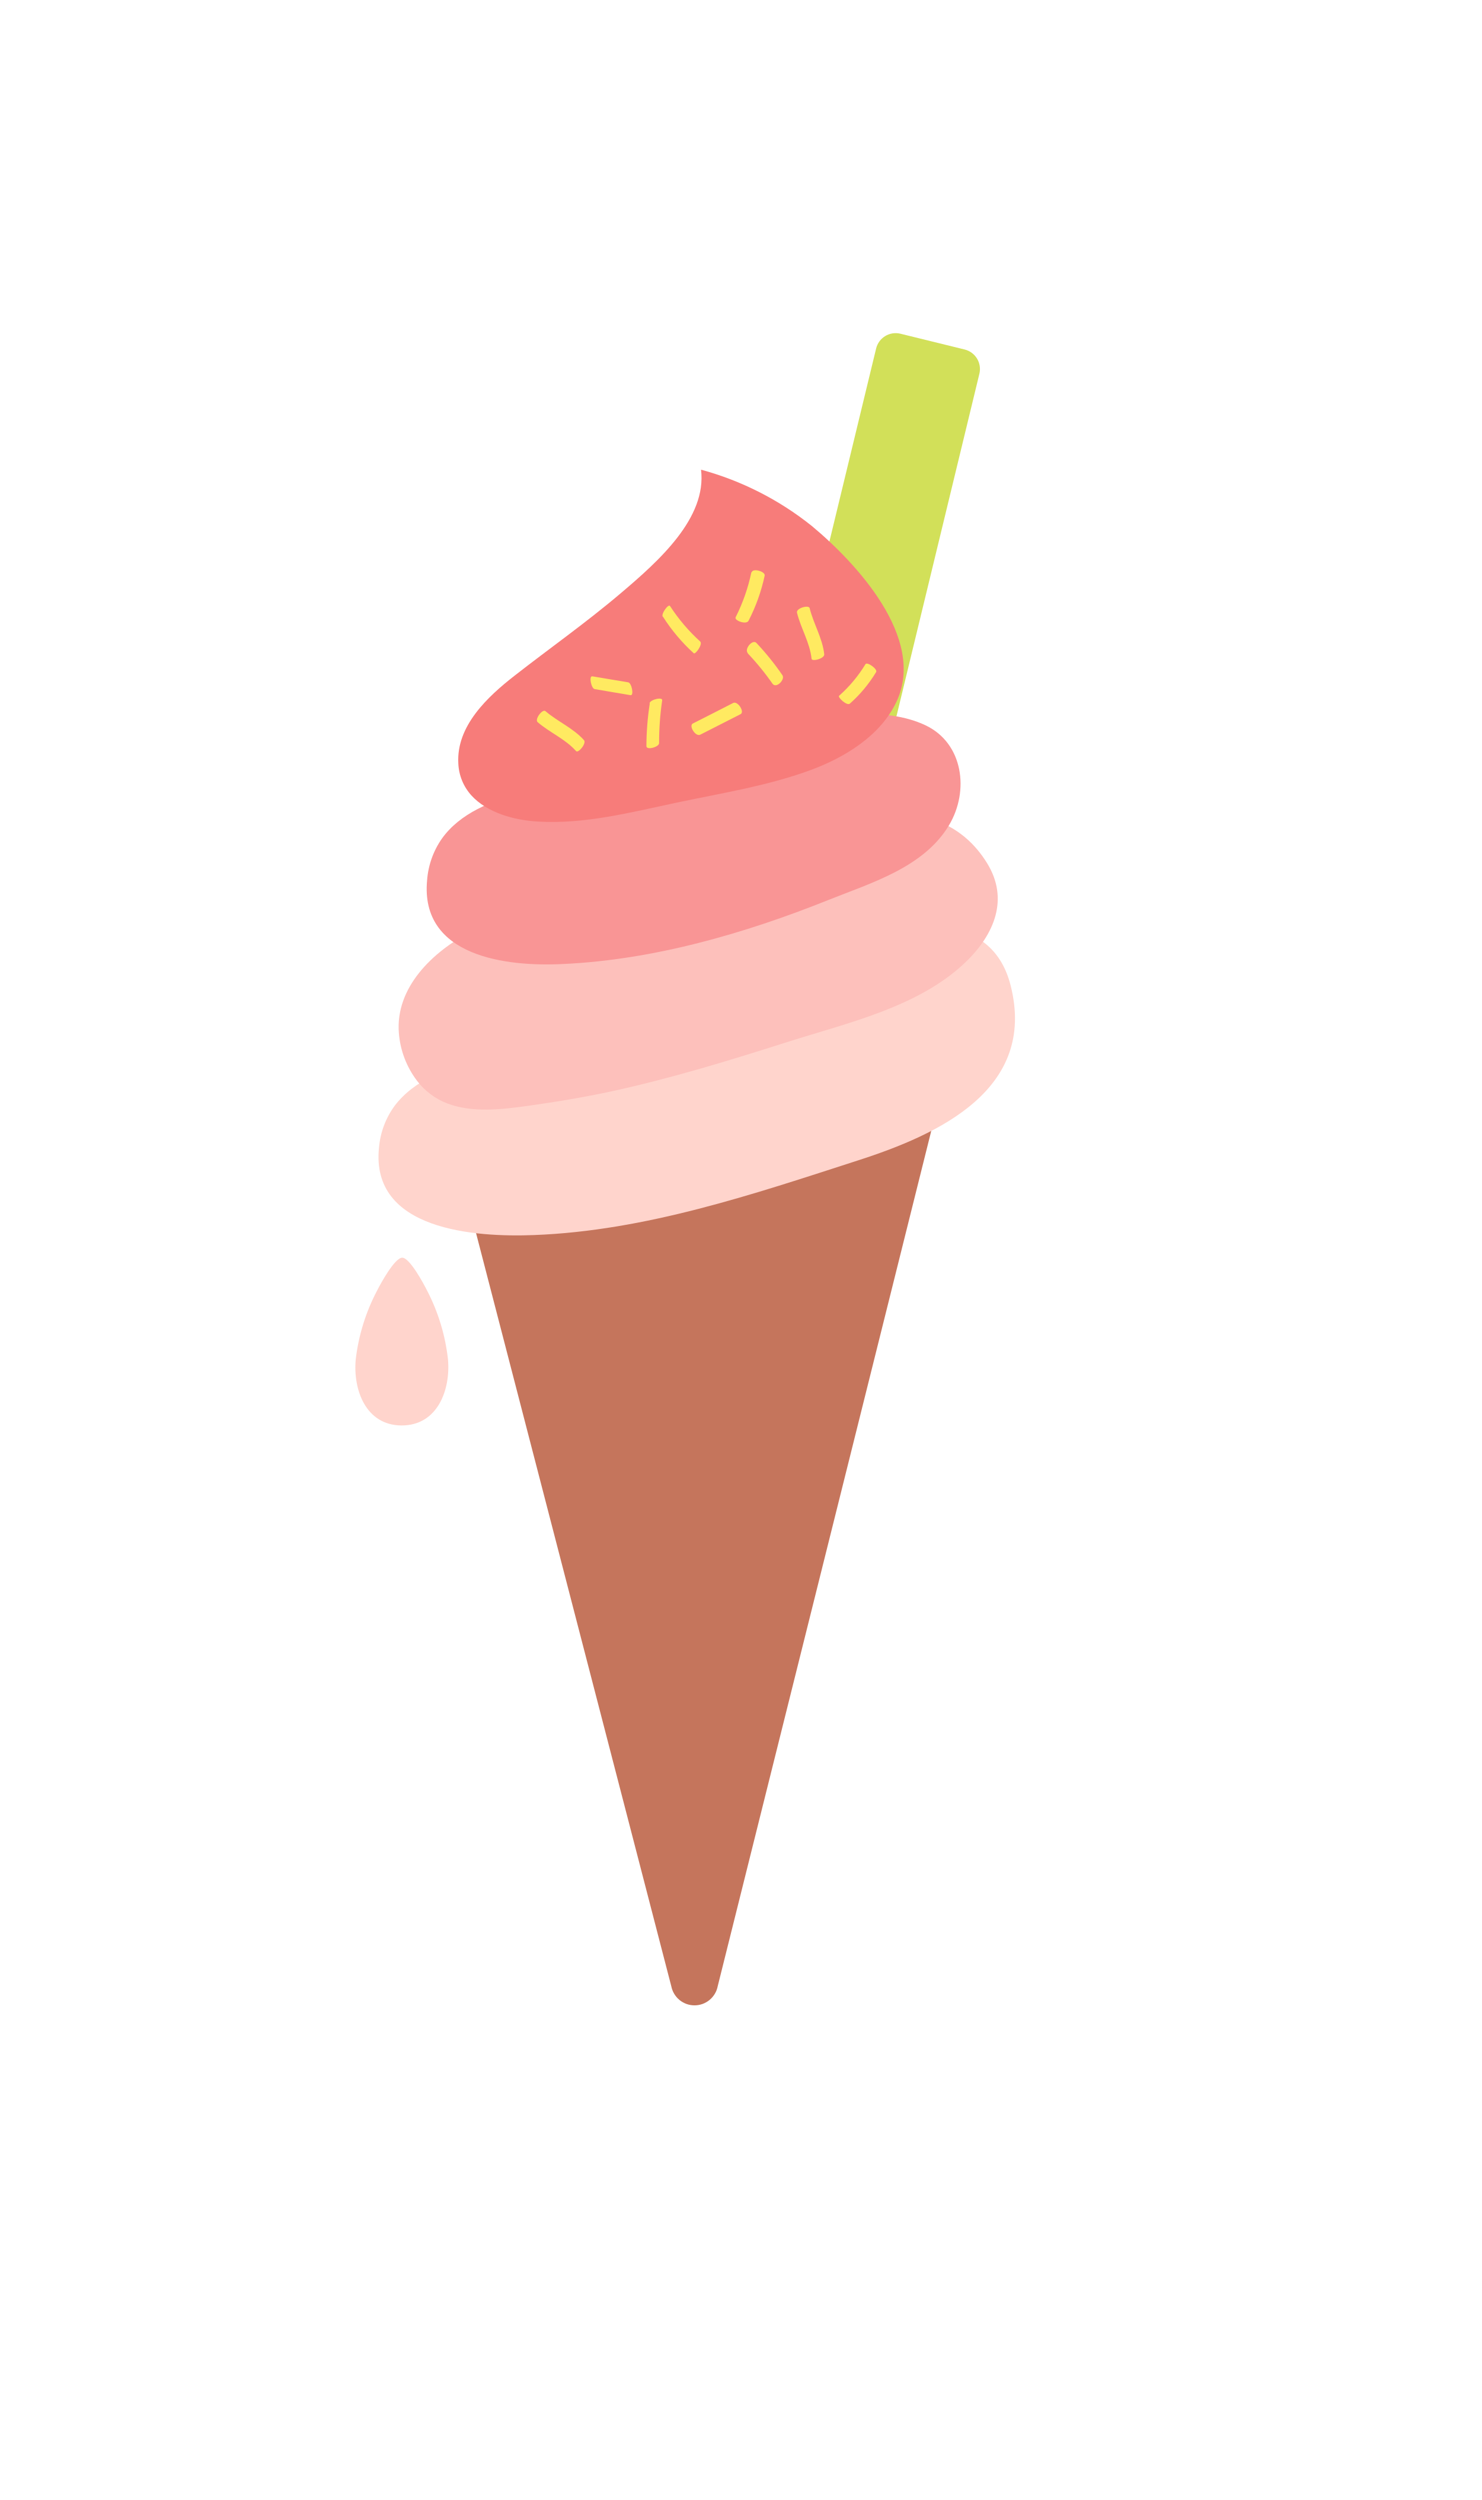 <svg width="188" height="317" viewBox="0 0 188 317" fill="none" xmlns="http://www.w3.org/2000/svg">
<g filter="url(#filter0_d_879_3715)">
<path d="M50.78 190.73H51.12C53.697 190.714 56.23 190.058 58.49 188.82L75.49 254.35C76.21 257.148 77.841 259.626 80.127 261.394C82.412 263.161 85.221 264.117 88.11 264.11H88.17C91.069 264.104 93.882 263.129 96.163 261.341C98.444 259.553 100.062 257.053 100.76 254.24L126.85 149.81C140.08 140.87 139.54 129.05 137.85 122.46C137.452 120.884 136.879 119.358 136.14 117.91C136.667 115.564 136.722 113.138 136.304 110.77C135.885 108.403 135 106.142 133.7 104.12C133.112 103.177 132.461 102.275 131.75 101.42C132.024 98.847 131.776 96.245 131.02 93.77C130.013 90.435 128.04 87.474 125.35 85.26L134 49.71C134.78 46.475 134.244 43.062 132.51 40.221C130.775 37.38 127.984 35.344 124.75 34.56L116.61 32.56C113.376 31.782 109.966 32.318 107.126 34.05C104.286 35.782 102.249 38.569 101.46 41.8L98.84 52.5C96.448 51.417 93.969 50.538 91.43 49.87C89.872 49.471 88.241 49.454 86.674 49.82C85.108 50.186 83.654 50.925 82.434 51.973C81.214 53.021 80.265 54.348 79.667 55.841C79.069 57.334 78.84 58.95 79 60.55C78.57 61.83 76.3 64.21 72.24 67.64C69.67 69.8 67 71.83 64.13 74C62.45 75.26 60.77 76.53 59.13 77.83C56.28 80.05 47.61 86.83 48.13 97.34C48.177 98.169 48.28 98.995 48.44 99.81C48.25 100.05 48.07 100.3 47.89 100.55C45.78 103.542 44.506 107.042 44.2 110.69C43.955 113.081 44.145 115.497 44.76 117.82C41.706 121.82 40.229 126.802 40.61 131.82C40.713 133.041 40.917 134.252 41.22 135.44C39.474 138.148 38.397 141.233 38.08 144.44C37.589 148.53 38.454 152.668 40.54 156.22C39.933 157.169 39.379 158.15 38.88 159.16C36.896 162.965 35.635 167.105 35.16 171.37C34.852 173.934 35.078 176.533 35.825 179.005C36.572 181.476 37.823 183.766 39.5 185.73C40.926 187.306 42.667 188.565 44.61 189.426C46.553 190.287 48.655 190.732 50.78 190.73Z" fill="white"/>
</g>
<path d="M108.72 111.46L95.62 108.29L111.14 44.19C111.219 43.864 111.361 43.557 111.558 43.286C111.756 43.016 112.004 42.786 112.29 42.612C112.576 42.437 112.894 42.321 113.225 42.269C113.556 42.217 113.894 42.231 114.22 42.31L122.36 44.31C122.686 44.389 122.993 44.531 123.264 44.728C123.535 44.926 123.764 45.174 123.939 45.461C124.113 45.746 124.23 46.064 124.281 46.395C124.333 46.726 124.319 47.065 124.24 47.39L108.72 111.46Z" fill="#D2E059"/>
<path d="M85.16 251.84L56.41 141L118.67 141.24L91.05 251.81C90.921 252.494 90.557 253.112 90.022 253.558C89.487 254.004 88.814 254.25 88.117 254.253C87.421 254.257 86.745 254.018 86.205 253.578C85.666 253.137 85.296 252.523 85.16 251.84Z" fill="#C5755C"/>
<path d="M50.08 140.18C48.938 141.729 48.246 143.563 48.08 145.48C46.96 156.01 60.31 156.88 67.75 156.59C81.91 156.05 95.52 151.43 108.89 147.11C119.1 143.82 131.55 138.11 128.2 124.93C123.11 104.93 82.01 130.66 74.14 132.11C67 133.42 54.93 133.79 50.08 140.18Z" fill="#FFD4CC"/>
<path d="M52.88 137C51.565 135.257 50.774 133.176 50.6 131C50.12 125.18 54.94 120.62 59.71 118.15C65.09 115.36 71.18 114.15 77.12 113.15C89.41 111.22 115.63 93.99 125.2 109.41C128.05 114 126.11 118.49 122.53 121.95C116.59 127.68 107.53 129.68 99.86 132.12C92.52 134.46 85.14 136.72 77.61 138.36C74.08 139.12 70.52 139.71 66.95 140.21C63.61 140.67 59.95 141.11 56.76 139.91C55.218 139.325 53.873 138.316 52.88 137Z" fill="#FDC0BB"/>
<path d="M56.06 106.32C54.969 107.878 54.32 109.703 54.18 111.6C53.27 121.3 64.26 122.6 71.49 122.22C82.93 121.69 94.49 118.35 105.05 114.12C110.52 111.93 117.21 109.98 120.41 104.59C122.97 100.28 122.21 94.24 117.41 91.96C112.25 89.53 105.59 90.75 100.19 91.55C92.7 92.64 86 97 78.59 98.4C71.9 99.67 60.58 100 56.06 106.32Z" fill="#F99595"/>
<path d="M59.79 100.84C58.779 99.719 58.195 98.278 58.14 96.77C57.88 92.04 61.85 88.34 65.26 85.68C69.73 82.19 74.34 78.95 78.68 75.27C83.6 71.11 89.68 65.68 88.93 59.55C94.061 60.941 98.851 63.375 103 66.7C108.62 71.38 117.46 80.87 113.76 88.89C111.76 93.26 107.14 96.06 102.76 97.66C97.29 99.66 91.47 100.57 85.76 101.78C80.05 102.99 74.12 104.53 68.21 104.16C65.25 104 61.79 103.05 59.79 100.84Z" fill="#F77C7A"/>
<path d="M84.1 78.19C85.189 79.9 86.5 81.457 88 82.82C88.21 83.03 89.18 81.68 88.83 81.34C87.363 80.013 86.075 78.5 85 76.84C84.8 76.5 83.84 77.84 84.07 78.19H84.1Z" fill="#FFEA61"/>
<path d="M95.32 72.54C94.906 74.526 94.234 76.449 93.32 78.26C93.1 78.66 94.67 79.26 94.96 78.7C95.888 76.898 96.574 74.981 97 73C97.14 72.46 95.5 72 95.36 72.55L95.32 72.54Z" fill="#FFEA61"/>
<path d="M101.1 77.67C101.59 79.67 102.73 81.45 102.95 83.51C102.95 83.93 104.62 83.51 104.56 82.95C104.33 80.89 103.2 79.1 102.71 77.11C102.6 76.65 100.98 77.11 101.1 77.67Z" fill="#FFEA61"/>
<path d="M68.19 91.55C69.74 92.89 71.7 93.68 73.08 95.23C73.36 95.54 74.44 94.23 74.08 93.84C72.7 92.3 70.75 91.5 69.19 90.16C68.83 89.85 67.81 91.16 68.19 91.55Z" fill="#FFEA61"/>
<path d="M79.69 86.51C78.18 86.25 76.69 86.02 75.14 85.75C74.68 85.67 74.99 87.29 75.44 87.37C76.95 87.64 78.44 87.87 79.99 88.14C80.45 88.22 80.14 86.59 79.69 86.51Z" fill="#FFEA61"/>
<path d="M82.43 89.17C82.152 90.967 82.008 92.782 82 94.6C82 95.15 83.57 94.73 83.61 94.24C83.605 92.423 83.735 90.608 84 88.81C84.11 88.32 82.51 88.67 82.39 89.17H82.43Z" fill="#FFEA61"/>
<path d="M94.85 82.83C95.996 84.036 97.049 85.326 98 86.69C98.47 87.35 99.64 86.15 99.25 85.6C98.257 84.153 97.154 82.786 95.95 81.51C95.46 81.01 94.36 82.3 94.88 82.83H94.85Z" fill="#FFEA61"/>
<path d="M93 89.13C91.3 89.99 89.6 90.88 87.89 91.73C87.34 92.01 88.23 93.45 88.83 93.15C90.54 92.29 92.23 91.41 93.94 90.55C94.5 90.28 93.6 88.83 93 89.13Z" fill="#FFEA61"/>
<path d="M109.79 84.21C108.883 85.703 107.757 87.051 106.45 88.21C106.22 88.4 107.45 89.54 107.81 89.21C109.117 88.053 110.239 86.704 111.14 85.21C111.38 84.85 110 83.86 109.79 84.21Z" fill="#FFEA61"/>
<path d="M56.83 172.36C56.494 169.327 55.602 166.381 54.2 163.67C53.74 162.75 51.98 159.47 51.03 159.46C50.08 159.45 48.29 162.73 47.83 163.64C46.407 166.344 45.492 169.286 45.13 172.32C44.76 176.18 46.39 180.71 50.94 180.73C55.5 180.74 57.17 176.23 56.83 172.36Z" fill="#FFD4CC"/>
<defs>
<filter id="filter0_d_879_3715" x="14.026" y="14.212" width="159.696" height="287.898" filterUnits="userSpaceOnUse" color-interpolation-filters="sRGB">
<feFlood flood-opacity="0" result="BackgroundImageFix"/>
<feColorMatrix in="SourceAlpha" type="matrix" values="0 0 0 0 0 0 0 0 0 0 0 0 0 0 0 0 0 0 127 0" result="hardAlpha"/>
<feOffset dx="7" dy="10"/>
<feGaussianBlur stdDeviation="14"/>
<feColorMatrix type="matrix" values="0 0 0 0 0 0 0 0 0 0 0 0 0 0 0 0 0 0 0.25 0"/>
<feBlend mode="normal" in2="BackgroundImageFix" result="effect1_dropShadow_879_3715"/>
<feBlend mode="normal" in="SourceGraphic" in2="effect1_dropShadow_879_3715" result="shape"/>
</filter>
</defs>
</svg>

